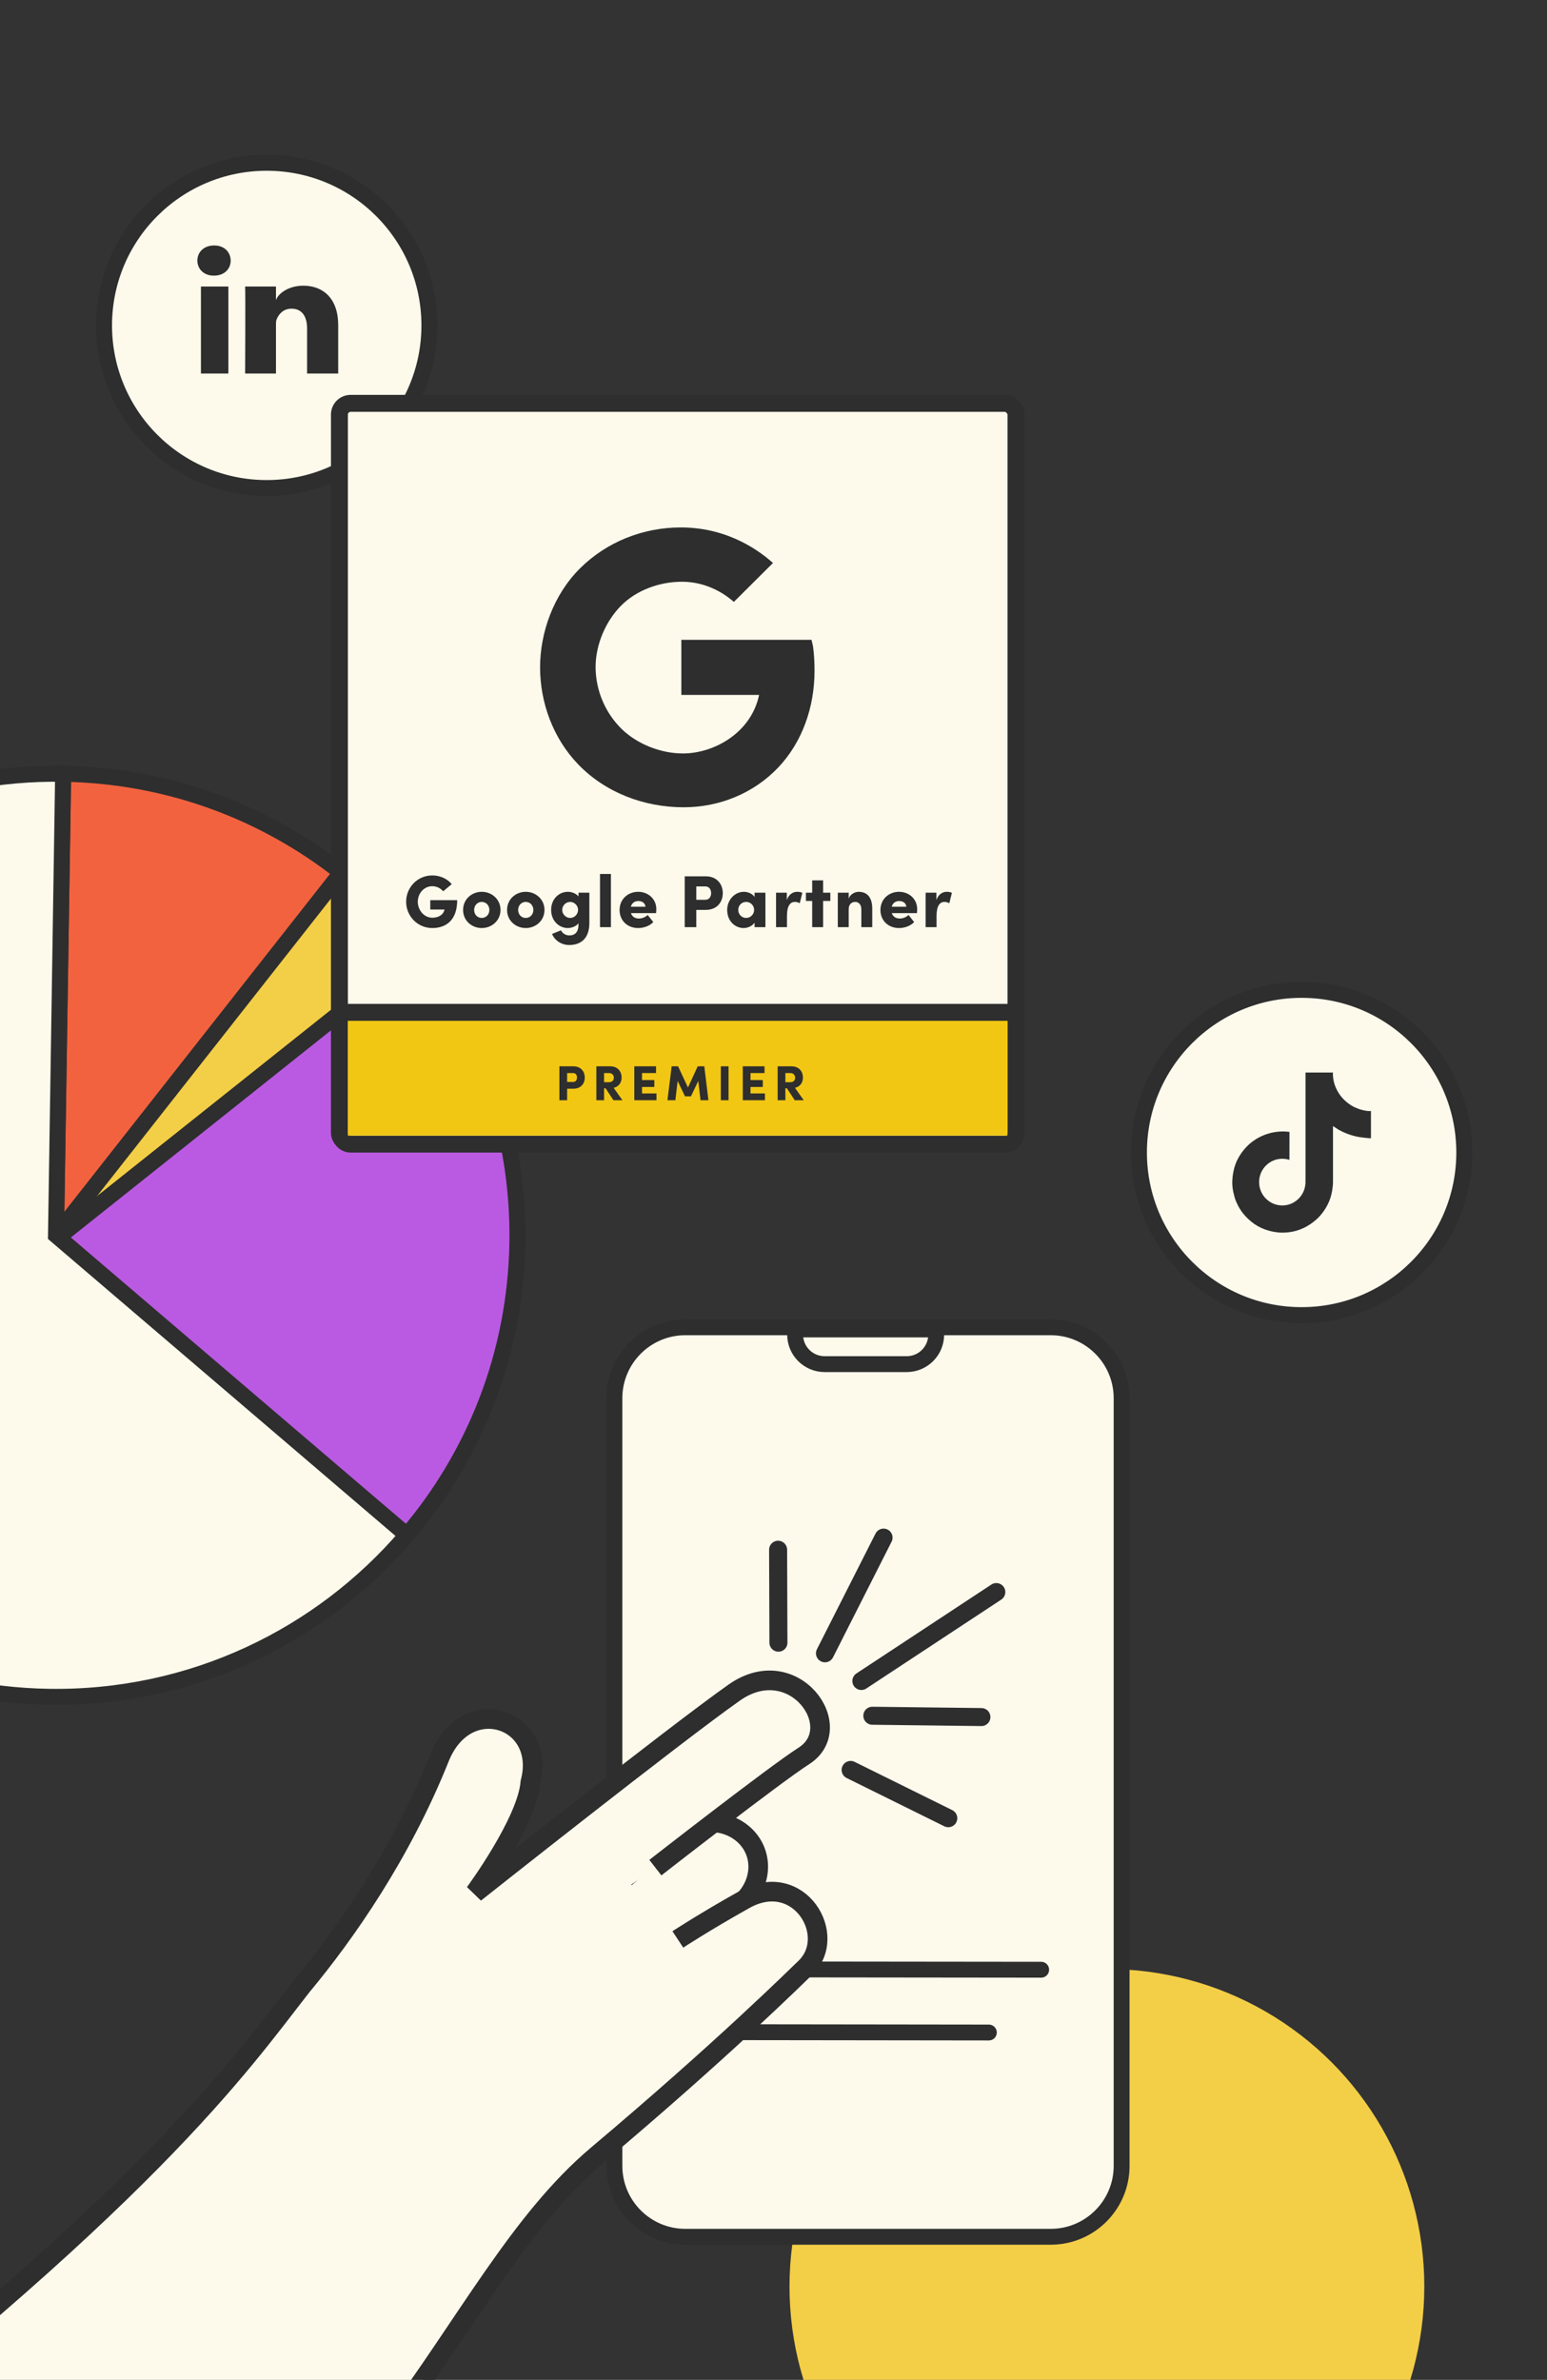 <?xml version="1.0" encoding="UTF-8"?> <svg xmlns="http://www.w3.org/2000/svg" width="290" height="446" viewBox="0 0 290 446" fill="none"><rect x="0" y="0" width="290" height="446" fill="#333333" stroke="none"/><g clip-path="url(#clip0_80_166)"><g clip-path="url(#clip1_80_166)"><circle cx="207.5" cy="428.5" r="59.5" fill="#F3CE47"></circle><path d="M210.259 262.034L210.259 405.884C210.259 413.226 204.306 419.179 196.964 419.179H128.472C121.129 419.179 115.177 413.226 115.177 405.884L115.177 262.034C115.177 254.691 121.129 248.739 128.472 248.739L196.964 248.739C204.306 248.739 210.259 254.691 210.259 262.034Z" fill="#FDFAEC" stroke="#2E2E2E" stroke-width="2.974"></path><path d="M127.957 369.06L195.177 369.134" stroke="#2E2E2E" stroke-width="2.974" stroke-linecap="round"></path><path d="M127.957 380.827L185.372 380.9" stroke="#2E2E2E" stroke-width="2.974" stroke-linecap="round"></path><mask id="path-5-inside-1_80_166" fill="white"><rect x="125.995" y="276.099" width="73.543" height="78.446" rx="1.739"></rect></mask><rect x="125.995" y="276.099" width="73.543" height="78.446" rx="1.739" fill="#BA5AE2" stroke="#2E2E2E" stroke-width="5.949" mask="url(#path-5-inside-1_80_166)"></rect><path d="M161.471 315.022L186.771 298.359" stroke="#2E2E2E" stroke-width="3.376" stroke-linecap="round"></path><path d="M159.456 331.69L177.765 340.739" stroke="#2E2E2E" stroke-width="3.376" stroke-linecap="round"></path><path d="M145.862 290.427L145.925 307.845" stroke="#2E2E2E" stroke-width="3.376" stroke-linecap="round"></path><path d="M163.527 321.536L183.973 321.784" stroke="#2E2E2E" stroke-width="3.376" stroke-linecap="round"></path><path d="M154.648 309.837L165.633 288.155" stroke="#2E2E2E" stroke-width="3.376" stroke-linecap="round"></path><path d="M149.055 249.144H175.498V250.114C175.498 253.169 173.021 255.645 169.967 255.645H154.586C151.531 255.645 149.055 253.169 149.055 250.114V249.144Z" stroke="#2E2E2E" stroke-width="2.974"></path><path fill-rule="evenodd" clip-rule="evenodd" d="M128.758 341.361L34.911 401.742C34.911 401.742 8.474 429.729 8.474 429.729C8.474 429.729 61.121 418.95 61.121 418.95L135.902 367.954L143.996 347.482L128.758 341.361Z" fill="#FDFAEC"></path><path fill-rule="evenodd" clip-rule="evenodd" d="M129.501 364.283L138.529 357.004C142.872 353.502 143.367 347.545 139.612 343.98V343.98C136.034 340.583 129.953 340.669 125.978 344.174L117.199 351.914" fill="#FDFAEC"></path><path d="M129.501 364.283L138.529 357.004C142.872 353.502 143.367 347.545 139.612 343.98V343.98C136.034 340.583 129.953 340.669 125.978 344.174L117.199 351.914" stroke="#2E2E2E" stroke-width="3.681"></path><path fill-rule="evenodd" clip-rule="evenodd" d="M3.435 431.115L-37.109 461.198L-80.1 472.32L-93.695 445.578C-93.695 445.578 -63.959 541.57 4.255 510.914C72.469 480.258 82.994 428.278 111.998 403.849C135.741 383.851 149.346 370.31 150.918 368.825C157.291 362.804 149.802 350.241 139.596 355.957C131.979 360.223 127.068 363.457 127.068 363.457" fill="#FDFAEC"></path><path d="M3.435 431.115L-37.109 461.198L-80.1 472.32L-93.695 445.578C-93.695 445.578 -63.959 541.57 4.255 510.914C72.469 480.258 82.994 428.278 111.998 403.849C135.741 383.851 149.346 370.31 150.918 368.825C157.291 362.804 149.802 350.241 139.596 355.957C131.979 360.223 127.068 363.457 127.068 363.457" stroke="#2E2E2E" stroke-width="3.681"></path><path fill-rule="evenodd" clip-rule="evenodd" d="M122.855 350.002C122.855 350.002 145.181 332.586 150.687 329.071C159.024 323.75 148.778 309.36 137.643 317.193C126.508 325.025 89.016 354.739 89.016 354.739C89.016 354.739 98.839 341.453 99.424 333.996C102.575 322.015 87.431 316.85 82.394 329.419C75.172 347.436 64.864 362.231 56.545 372.226C45.123 386.833 27.863 412.248 -47.629 469.967" fill="#FDFAEC"></path><path d="M122.855 350.002C122.855 350.002 145.181 332.586 150.687 329.071C159.024 323.75 148.778 309.36 137.643 317.193C126.508 325.025 89.016 354.739 89.016 354.739C89.016 354.739 98.839 341.453 99.424 333.996C102.575 322.015 87.431 316.85 82.394 329.419C75.172 347.436 64.864 362.231 56.545 372.226C45.123 386.833 27.863 412.248 -47.629 469.967" stroke="#2E2E2E" stroke-width="3.681"></path><path fill-rule="evenodd" clip-rule="evenodd" d="M78.509 178.044C90.361 193.104 97.309 212.181 96.99 232.836C96.666 253.802 88.909 272.91 76.268 287.689L10.489 232.189L78.509 178.044Z" fill="#BA5AE2" stroke="#2E2E2E" stroke-width="3"></path><path fill-rule="evenodd" clip-rule="evenodd" d="M63.979 163.507C69.38 167.762 74.26 172.645 78.509 178.044L10.489 232.189" fill="#F3CE47"></path><path d="M63.979 163.507C69.38 167.762 74.26 172.645 78.509 178.044L10.489 232.189" stroke="#2E2E2E" stroke-width="3"></path><path fill-rule="evenodd" clip-rule="evenodd" d="M10.5 231.5L11.836 145.01C31.542 145.315 49.607 152.186 63.979 163.507L10.5 231.5Z" fill="#F3623F" stroke="#2E2E2E" stroke-width="3"></path><path fill-rule="evenodd" clip-rule="evenodd" d="M76.268 287.689C60.108 306.583 35.965 318.404 9.164 317.99C-38.603 317.252 -76.728 277.931 -75.99 230.164C-75.251 182.397 -35.931 144.272 11.836 145.01L10.5 231.5L76.268 287.689Z" fill="#FDFAEC" stroke="#2E2E2E" stroke-width="3"></path><path d="M274.5 215.982C274.5 232.816 260.845 246.465 244 246.465C227.155 246.465 213.5 232.816 213.5 215.982C213.5 199.148 227.155 185.5 244 185.5C260.845 185.5 274.5 199.148 274.5 215.982Z" fill="#FDFAEC" stroke="#2E2E2E" stroke-width="3"></path><path d="M253.762 207.416C253.559 207.312 253.362 207.197 253.171 207.072C252.616 206.705 252.107 206.273 251.654 205.784C250.523 204.489 250.101 203.176 249.945 202.257H249.951C249.821 201.494 249.875 201 249.883 201H244.731V220.924C244.731 221.191 244.731 221.456 244.719 221.717C244.719 221.749 244.716 221.779 244.714 221.814C244.714 221.829 244.714 221.844 244.711 221.859C244.711 221.862 244.711 221.866 244.711 221.87C244.657 222.585 244.428 223.275 244.044 223.881C243.66 224.486 243.133 224.988 242.51 225.342C241.86 225.712 241.126 225.906 240.378 225.905C237.978 225.905 236.032 223.947 236.032 221.53C236.032 219.112 237.978 217.155 240.378 217.155C240.833 217.155 241.284 217.226 241.716 217.367L241.723 212.121C240.411 211.951 239.078 212.055 237.809 212.427C236.54 212.798 235.361 213.428 234.348 214.278C233.459 215.05 232.713 215.97 232.141 216.999C231.924 217.374 231.103 218.881 231.004 221.326C230.941 222.714 231.358 224.152 231.557 224.747V224.759C231.682 225.109 232.166 226.304 232.956 227.311C233.592 228.118 234.344 228.828 235.188 229.416V229.404L235.2 229.416C237.694 231.111 240.46 231 240.46 231C240.939 230.981 242.543 231 244.364 230.137C246.384 229.18 247.534 227.754 247.534 227.754C248.268 226.903 248.853 225.932 249.261 224.884C249.728 223.658 249.883 222.188 249.883 221.601V211.031C249.946 211.068 250.778 211.619 250.778 211.619C250.778 211.619 251.978 212.387 253.849 212.888C255.191 213.244 257 213.319 257 213.319V208.204C256.366 208.273 255.079 208.073 253.762 207.416Z" fill="#2E2E2E"></path></g><path d="M80.5 60.982C80.5 77.816 66.846 91.465 50 91.465C33.154 91.465 19.5 77.816 19.5 60.982C19.5 44.148 33.154 30.5 50 30.5C66.846 30.5 80.5 44.148 80.5 60.982Z" fill="#FDFAEC" stroke="#2E2E2E" stroke-width="3"></path><path fill-rule="evenodd" clip-rule="evenodd" d="M63.4 70H57.565V61.563C57.565 59.355 56.653 57.847 54.645 57.847C53.11 57.847 52.257 58.864 51.859 59.845C51.71 60.197 51.734 60.687 51.734 61.177V70H45.953C45.953 70 46.028 55.055 45.953 53.696H51.734V56.255C52.075 55.136 53.922 53.539 56.87 53.539C60.527 53.539 63.4 55.885 63.4 60.934V70V70ZM40.108 51.657H40.07C38.208 51.657 37 50.411 37 48.831C37 47.22 38.243 46 40.143 46C42.042 46 43.209 47.217 43.246 48.826C43.246 50.406 42.042 51.657 40.108 51.657V51.657V51.657ZM37.666 53.696H42.812V70H37.666V53.696V53.696Z" fill="#2E2E2E"></path><rect x="63.629" y="75.59" width="126.834" height="138.821" rx="2.099" fill="#FDFAEC" stroke="#2E2E2E" stroke-width="3.179"></rect><path d="M65.203 190.567H188.852V212.821H65.203V190.567Z" fill="#F2C713"></path><path d="M107.484 199.832C108.959 199.832 109.623 200.883 109.623 201.934C109.623 202.994 108.959 204.027 107.484 204.027H106.313V206.185H104.865V199.832H107.484ZM107.419 202.764C107.963 202.764 108.166 202.34 108.166 201.934C108.166 201.528 107.963 201.095 107.429 201.095H106.313V202.764H107.419ZM114.99 206.185L113.524 203.953H113.239V206.185H111.791V199.832H114.391C115.866 199.832 116.53 200.883 116.53 201.934C116.53 202.828 116.06 203.612 115.037 203.87L116.678 206.185H114.99ZM113.239 201.095V202.81H114.161C114.797 202.81 115.073 202.395 115.073 201.971C115.073 201.547 114.788 201.095 114.197 201.095H113.239ZM120.353 204.921H123.064V206.185H118.906V199.832H122.981V201.095H120.353V202.404H122.658V203.704H120.353V204.921ZM132.802 206.185H131.318L130.903 202.57L129.52 205.456H128.413L127.03 202.579L126.606 206.185H125.121L125.905 199.832H127.113L128.966 203.806L130.792 199.832H132.028L132.802 206.185ZM135.125 206.185V199.832H136.573V206.185H135.125ZM140.689 204.921H143.4V206.185H139.241V199.832H143.317V201.095H140.689V202.404H142.994V203.704H140.689V204.921ZM148.979 206.185L147.513 203.953H147.228V206.185H145.78V199.832H148.38C149.855 199.832 150.519 200.883 150.519 201.934C150.519 202.828 150.049 203.612 149.026 203.87L150.667 206.185H148.979ZM147.228 201.095V202.81H148.15C148.786 202.81 149.062 202.395 149.062 201.971C149.062 201.547 148.777 201.095 148.187 201.095H147.228Z" fill="#2E2E2E"></path><path d="M81.031 173.919C78.279 173.919 76.135 171.679 76.135 168.995C76.135 166.284 78.279 164.058 81.031 164.058C82.539 164.058 83.853 164.694 84.683 165.69L83.078 167.031C82.567 166.437 81.847 166.077 81.031 166.077C79.496 166.077 78.32 167.405 78.32 168.995C78.32 170.558 79.496 171.983 81.031 171.983C82.138 171.983 82.995 171.499 83.272 170.669C83.3 170.6 83.327 170.531 83.341 170.448H80.658V168.691H85.706C85.706 172.301 83.77 173.919 81.031 173.919ZM90.31 173.919C88.471 173.919 86.811 172.564 86.811 170.531C86.811 168.484 88.471 167.128 90.31 167.128C92.15 167.128 93.823 168.484 93.823 170.531C93.823 172.564 92.15 173.919 90.31 173.919ZM90.31 172.024C91.098 172.024 91.735 171.416 91.735 170.531C91.735 169.645 91.098 169.023 90.31 169.023C89.522 169.023 88.885 169.645 88.885 170.531C88.885 171.416 89.522 172.024 90.31 172.024ZM98.556 173.919C96.716 173.919 95.056 172.564 95.056 170.531C95.056 168.484 96.716 167.128 98.556 167.128C100.395 167.128 102.069 168.484 102.069 170.531C102.069 172.564 100.395 173.919 98.556 173.919ZM98.556 172.024C99.344 172.024 99.98 171.416 99.98 170.531C99.98 169.645 99.344 169.023 98.556 169.023C97.767 169.023 97.131 169.645 97.131 170.531C97.131 171.416 97.767 172.024 98.556 172.024ZM108.447 167.294H110.481V172.979C110.481 175.717 109.042 177.1 106.705 177.1C105.239 177.1 103.994 176.243 103.482 175.026L105.169 174.348C105.405 174.874 106.027 175.302 106.705 175.302C107.77 175.302 108.447 174.708 108.447 173.228V173.034C107.963 173.643 107.106 173.919 106.442 173.919C104.838 173.919 103.316 172.605 103.316 170.517C103.316 168.428 104.838 167.128 106.442 167.128C107.106 167.128 107.963 167.391 108.447 168V167.294ZM106.885 172.024C107.673 172.024 108.364 171.347 108.364 170.517C108.364 169.687 107.659 169.023 106.885 169.023C106.082 169.023 105.391 169.701 105.391 170.517C105.391 171.333 106.082 172.024 106.885 172.024ZM112.475 173.753V163.781H114.522V173.753H112.475ZM123.035 170.392C123.035 170.572 123.021 170.807 122.993 171.125H118.277C118.471 171.748 119.01 172.135 119.784 172.135C120.393 172.135 121.002 171.858 121.417 171.471L122.468 172.799C121.831 173.491 120.725 173.919 119.632 173.919C117.599 173.919 116.147 172.508 116.147 170.544C116.147 168.442 117.779 167.128 119.632 167.128C121.472 167.128 123.035 168.428 123.035 170.392ZM118.263 169.922H120.988C120.974 169.286 120.407 168.857 119.674 168.857C119.051 168.857 118.471 169.148 118.263 169.922ZM132.285 164.224C134.498 164.224 135.494 165.8 135.494 167.377C135.494 168.968 134.498 170.517 132.285 170.517H130.529V173.753H128.357V164.224H132.285ZM132.189 168.622C133.005 168.622 133.309 167.986 133.309 167.377C133.309 166.769 133.005 166.118 132.202 166.118H130.529V168.622H132.189ZM141.45 167.294H143.484V173.753H141.45V172.923C141.008 173.532 140.206 173.919 139.39 173.919C137.854 173.919 136.319 172.674 136.319 170.531C136.319 168.539 137.841 167.128 139.431 167.128C140.219 167.128 141.022 167.474 141.45 168.083V167.294ZM139.888 172.024C140.717 172.024 141.367 171.319 141.367 170.531C141.367 169.687 140.704 169.023 139.888 169.023C139.002 169.023 138.394 169.701 138.394 170.531C138.394 171.319 139.002 172.024 139.888 172.024ZM149.434 167.128C149.738 167.128 150.07 167.156 150.402 167.322L149.918 169.272C149.517 169.037 149.199 169.023 148.991 169.023C148.189 169.023 147.525 169.701 147.525 171.609V173.753H145.478V167.294H147.498V168.663C147.871 167.598 148.646 167.128 149.434 167.128ZM155.656 167.294V168.843H154.301V173.753H152.254V168.843H151.078V167.294H152.254V164.984H154.301V167.294H155.656ZM160.954 167.128C162.669 167.128 163.512 168.304 163.512 170.282V173.753H161.465V170.406C161.465 169.41 160.857 169.023 160.345 169.023C159.792 169.023 159.1 169.313 159.1 170.392V173.753H157.053V167.294H159.1V168.456C159.322 167.543 160.345 167.128 160.954 167.128ZM171.935 170.392C171.935 170.572 171.921 170.807 171.894 171.125H167.177C167.371 171.748 167.91 172.135 168.685 172.135C169.293 172.135 169.902 171.858 170.317 171.471L171.368 172.799C170.732 173.491 169.625 173.919 168.533 173.919C166.499 173.919 165.047 172.508 165.047 170.544C165.047 168.442 166.679 167.128 168.533 167.128C170.372 167.128 171.935 168.428 171.935 170.392ZM167.163 169.922H169.888C169.874 169.286 169.307 168.857 168.574 168.857C167.952 168.857 167.371 169.148 167.163 169.922ZM177.473 167.128C177.778 167.128 178.11 167.156 178.442 167.322L177.957 169.272C177.556 169.037 177.238 169.023 177.031 169.023C176.229 169.023 175.565 169.701 175.565 171.609V173.753H173.518V167.294H175.537V168.663C175.91 167.598 176.685 167.128 177.473 167.128Z" fill="#2E2E2E"></path><path d="M64.285 189.721H189.413" stroke="#2E2E2E" stroke-width="3.179" stroke-linecap="round"></path><path d="M152.388 121.024L152.124 119.902H127.724V130.229H142.302C140.789 137.416 133.765 141.2 128.028 141.2C123.854 141.2 119.453 139.444 116.541 136.621C115.004 135.109 113.781 133.307 112.942 131.321C112.102 129.335 111.662 127.203 111.648 125.046C111.648 120.696 113.603 116.345 116.447 113.483C119.292 110.621 123.588 109.02 127.859 109.02C132.751 109.02 136.257 111.617 137.568 112.802L144.907 105.502C142.754 103.61 136.84 98.844 127.623 98.844C120.512 98.844 113.693 101.568 108.708 106.536C103.789 111.428 101.243 118.502 101.243 125.065C101.243 131.629 103.653 138.349 108.419 143.28C113.513 148.538 120.726 151.287 128.153 151.287C134.911 151.287 141.317 148.639 145.882 143.835C150.37 139.105 152.692 132.562 152.692 125.702C152.692 122.814 152.401 121.099 152.388 121.024Z" fill="#2E2E2E"></path></g><defs><clipPath id="clip0_80_166"><rect width="290" height="446" fill="white"></rect></clipPath><clipPath id="clip1_80_166"><rect width="339" height="323" fill="white" transform="translate(-22 138)"></rect></clipPath></defs></svg> 